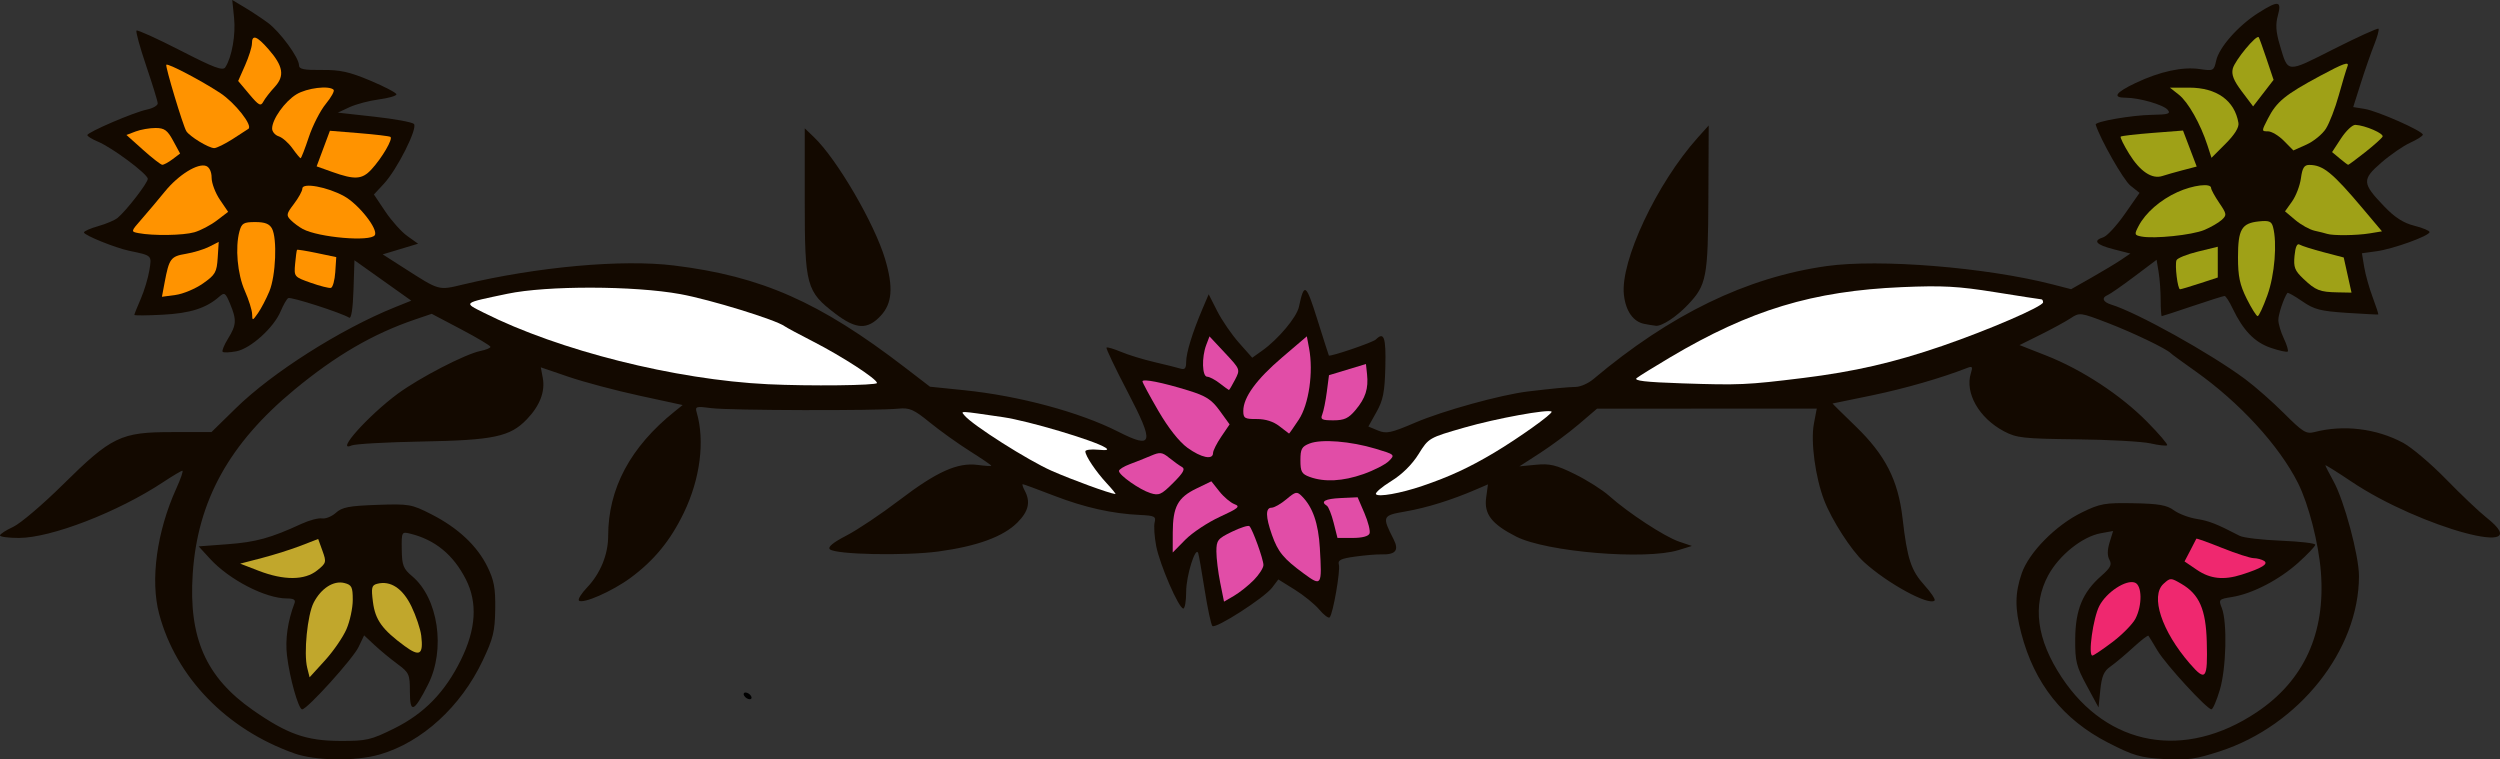 <?xml version="1.0" encoding="UTF-8" standalone="no"?>
<!-- Created with Inkscape (http://www.inkscape.org/) -->

<svg
   xmlns:dc="http://purl.org/dc/elements/1.1/"
   xmlns:cc="http://creativecommons.org/ns#"
   xmlns:rdf="http://www.w3.org/1999/02/22-rdf-syntax-ns#"
   xmlns:svg="http://www.w3.org/2000/svg"
   xmlns="http://www.w3.org/2000/svg"
   xmlns:sodipodi="http://sodipodi.sourceforge.net/DTD/sodipodi-0.dtd"
   xmlns:inkscape="http://www.inkscape.org/namespaces/inkscape"
   height="100%"
   id="svg2"
   version="1.1"
   inkscape:version="0.48.4 r9939"
   sodipodi:docname="svg.svg"
   viewBox="0 0 477.372 145"
   width="100%">
  <rect x="0" y="0" width="477.372" height="145" fill="#333333" stroke="none"/>
  <defs
     id="defs4">
    <inkscape:perspective
       sodipodi:type="inkscape:persp3d"
       inkscape:vp_x="0 : 526.18109 : 1"
       inkscape:vp_y="0 : 1000 : 0"
       inkscape:vp_z="744.09448 : 526.18109 : 1"
       inkscape:persp3d-origin="372.04724 : 350.78739 : 1"
       id="perspective10" />
    <inkscape:perspective
       id="perspective10-7"
       inkscape:persp3d-origin="0.5 : 0.33333333 : 1"
       inkscape:vp_z="1 : 0.5 : 1"
       inkscape:vp_y="0 : 1000 : 0"
       inkscape:vp_x="0 : 0.5 : 1"
       sodipodi:type="inkscape:persp3d" />
    <inkscape:perspective
       id="perspective2832"
       inkscape:persp3d-origin="0.5 : 0.33333333 : 1"
       inkscape:vp_z="1 : 0.5 : 1"
       inkscape:vp_y="0 : 1000 : 0"
       inkscape:vp_x="0 : 0.5 : 1"
       sodipodi:type="inkscape:persp3d" />
    <inkscape:perspective
       id="perspective2845"
       inkscape:persp3d-origin="62.5 : 41.666667 : 1"
       inkscape:vp_z="125 : 62.5 : 1"
       inkscape:vp_y="0 : 1000 : 0"
       inkscape:vp_x="0 : 62.5 : 1"
       sodipodi:type="inkscape:persp3d" />
    <inkscape:perspective
       id="perspective2861"
       inkscape:persp3d-origin="0.5 : 0.33333333 : 1"
       inkscape:vp_z="1 : 0.5 : 1"
       inkscape:vp_y="0 : 1000 : 0"
       inkscape:vp_x="0 : 0.5 : 1"
       sodipodi:type="inkscape:persp3d" />
    <inkscape:perspective
       sodipodi:type="inkscape:persp3d"
       inkscape:vp_x="0 : 526.18109 : 1"
       inkscape:vp_y="0 : 1000 : 0"
       inkscape:vp_z="744.09448 : 526.18109 : 1"
       inkscape:persp3d-origin="372.04724 : 350.78739 : 1"
       id="perspective3077" />
    <inkscape:perspective
       id="perspective10-4"
       inkscape:persp3d-origin="372.04724 : 350.78739 : 1"
       inkscape:vp_z="744.09448 : 526.18109 : 1"
       inkscape:vp_y="0 : 1000 : 0"
       inkscape:vp_x="0 : 526.18109 : 1"
       sodipodi:type="inkscape:persp3d" />
    <inkscape:perspective
       id="perspective2887"
       inkscape:persp3d-origin="0.5 : 0.33333333 : 1"
       inkscape:vp_z="1 : 0.5 : 1"
       inkscape:vp_y="0 : 1000 : 0"
       inkscape:vp_x="0 : 0.5 : 1"
       sodipodi:type="inkscape:persp3d" />
    <inkscape:perspective
       id="perspective2901"
       inkscape:persp3d-origin="0.5 : 0.33333333 : 1"
       inkscape:vp_z="1 : 0.5 : 1"
       inkscape:vp_y="0 : 1000 : 0"
       inkscape:vp_x="0 : 0.5 : 1"
       sodipodi:type="inkscape:persp3d" />
  </defs>
  <sodipodi:namedview
     id="base"
     pagecolor="#ffffff"
     bordercolor="#666666"
     borderopacity="1.0"
     inkscape:pageopacity="0.0"
     inkscape:pageshadow="2"
     inkscape:zoom="1.9052728"
     inkscape:cx="236.35743"
     inkscape:cy="71.604158"
     inkscape:document-units="px"
     inkscape:current-layer="layer1"
     showgrid="false"
     inkscape:window-width="1855"
     inkscape:window-height="1056"
     inkscape:window-x="65"
     inkscape:window-y="24"
     inkscape:window-maximized="1"
     fit-margin-top="0"
     fit-margin-left="0"
     fit-margin-right="0"
     fit-margin-bottom="0" />
  <g
     inkscape:label="Layer 1"
     inkscape:groupmode="layer"
     id="layer1"
     transform="translate(-253.878,-386.057)">
    <path
       style="fill:#130900;fill-opacity:1"
       d="m 310.001,529.888 c -12.913,-4.599 -22.52,-14.534 -25.737,-26.615 -1.72,-6.457 -0.446,-15.731 3.29,-23.961 0.841,-1.853 1.359,-3.369 1.15,-3.369 -0.209,0 -1.853,0.976 -3.654,2.169 -8.641,5.722 -21.428,10.665 -27.593,10.665 -1.977,0 -3.588,-0.217 -3.578,-0.481 0.009,-0.265 1.136,-0.997 2.505,-1.627 1.369,-0.63 5.62,-4.24 9.448,-8.021 9.359,-9.245 11.097,-10.083 20.9,-10.083 l 7.523,0 4.669,-4.572 c 6.947,-6.804 19.974,-15.075 30.307,-19.243 l 3.179,-1.282 -5.425,-3.857 -5.425,-3.857 -0.185,5.68 c -0.117,3.602 -0.421,5.534 -0.83,5.281 -1.518,-0.938 -11.152,-4.031 -11.633,-3.735 -0.29,0.179 -0.939,1.312 -1.443,2.518 -1.308,3.131 -5.741,7.13 -8.471,7.642 -1.251,0.235 -2.423,0.279 -2.603,0.098 -0.181,-0.181 0.282,-1.316 1.028,-2.523 1.613,-2.61 1.67,-3.581 0.388,-6.649 -0.891,-2.131 -1.059,-2.24 -2.085,-1.34 -2.5,2.192 -5.524,3.152 -10.794,3.429 -2.971,0.156 -5.402,0.173 -5.402,0.038 0,-0.135 0.549,-1.51 1.22,-3.054 0.671,-1.545 1.414,-4.01 1.651,-5.478 0.466,-2.881 0.559,-2.791 -3.833,-3.711 -2.686,-0.563 -8.663,-2.983 -8.663,-3.507 0,-0.239 1.227,-0.78 2.727,-1.203 1.5,-0.423 3.167,-1.133 3.704,-1.577 1.664,-1.375 5.761,-6.675 5.761,-7.452 0,-0.909 -6.804,-5.983 -9.545,-7.118 -1.103,-0.457 -2,-1.012 -1.993,-1.234 0.017,-0.563 8.843,-4.349 11.378,-4.881 1.147,-0.241 2.073,-0.775 2.059,-1.189 -0.015,-0.413 -1.006,-3.634 -2.202,-7.158 -1.196,-3.524 -2.028,-6.554 -1.848,-6.734 0.18,-0.18 3.939,1.525 8.353,3.789 6.531,3.35 8.135,3.947 8.612,3.205 1.247,-1.936 1.996,-6.19 1.663,-9.439 l -0.348,-3.394 2.363,1.411 c 1.299,0.776 3.293,2.096 4.43,2.932 2.316,1.704 5.953,6.662 5.953,8.116 0,0.748 0.917,0.938 4.331,0.9 3.514,-0.039 5.269,0.347 9.304,2.044 2.735,1.151 4.973,2.327 4.973,2.614 0,0.287 -1.516,0.723 -3.369,0.968 -1.853,0.246 -4.372,0.914 -5.599,1.485 l -2.23,1.038 6.961,0.771 c 3.829,0.424 7.236,1.046 7.572,1.382 0.784,0.784 -3.194,8.698 -5.759,11.455 l -1.88,2.022 2.175,3.245 c 1.196,1.785 3.094,3.899 4.217,4.699 l 2.042,1.454 -3.377,1.018 -3.377,1.018 4.039,2.586 c 6.869,4.399 6.534,4.305 11.317,3.164 14.216,-3.39 30.358,-4.844 40.271,-3.626 16.685,2.05 27.79,6.952 44.067,19.454 l 4.803,3.689 6.581,0.675 c 10.468,1.074 21.981,4.175 29.325,7.897 6.758,3.425 7.013,2.335 1.788,-7.675 -2.328,-4.46 -4.119,-8.222 -3.98,-8.36 0.138,-0.138 1.379,0.224 2.756,0.805 1.378,0.581 4.237,1.46 6.355,1.953 2.118,0.493 4.355,1.051 4.973,1.241 0.865,0.266 1.123,-0.029 1.123,-1.28 0,-1.721 1.208,-5.639 3.135,-10.162 l 1.166,-2.737 1.63,3.208 c 0.896,1.765 2.768,4.49 4.158,6.056 l 2.528,2.848 1.935,-1.378 c 3.031,-2.158 6.554,-6.357 6.974,-8.313 1.02,-4.745 1.352,-4.52 3.523,2.39 1.164,3.706 2.153,6.798 2.197,6.872 0.184,0.307 8.417,-2.494 8.977,-3.054 1.559,-1.559 1.952,-0.421 1.811,5.238 -0.12,4.813 -0.42,6.339 -1.693,8.615 l -1.546,2.767 1.829,0.758 c 1.611,0.667 2.463,0.486 7.147,-1.517 5.282,-2.26 16.336,-5.313 21.477,-5.933 4.693,-0.566 7.537,-0.836 9.187,-0.875 0.882,-0.021 2.375,-0.687 3.318,-1.481 14.689,-12.369 29.205,-19.412 44.487,-21.582 10.078,-1.432 30.558,0.229 43.263,3.508 l 3.479,0.898 3.9,-2.214 c 2.145,-1.218 4.691,-2.749 5.659,-3.403 l 1.758,-1.189 -3.202,-0.821 c -3.378,-0.866 -4.03,-1.636 -1.944,-2.298 0.692,-0.22 2.527,-2.214 4.078,-4.432 l 2.819,-4.033 -1.747,-1.391 c -1.319,-1.05 -5.765,-8.861 -6.629,-11.648 -0.179,-0.576 6.868,-1.8 10.727,-1.863 3.139,-0.051 3.645,-0.211 3.029,-0.953 -0.812,-0.979 -5.458,-2.317 -8.043,-2.317 -2.604,0 -1.926,-0.998 1.911,-2.815 4.664,-2.208 8.977,-3.141 12.272,-2.653 2.589,0.383 2.683,0.334 3.115,-1.633 0.551,-2.509 4.191,-6.638 7.977,-9.05 3.891,-2.478 4.583,-2.395 3.796,0.456 -0.468,1.696 -0.375,3.121 0.367,5.615 1.619,5.441 1.165,5.406 10.307,0.789 4.54,-2.293 8.384,-4.04 8.541,-3.883 0.157,0.157 -0.209,1.524 -0.814,3.036 -0.605,1.513 -1.756,4.814 -2.557,7.337 l -1.456,4.586 2.189,0.355 c 2.467,0.4 11.106,4.223 11.106,4.914 0,0.247 -1.083,0.94 -2.406,1.539 -1.323,0.599 -3.816,2.316 -5.54,3.815 -3.712,3.228 -3.665,3.925 0.551,8.325 2.045,2.134 3.675,3.183 5.765,3.71 1.602,0.403 2.913,0.948 2.913,1.21 0,0.716 -6.944,3.23 -10.126,3.666 l -2.789,0.382 0.436,2.634 c 0.24,1.449 0.973,4.061 1.63,5.804 0.657,1.744 1.129,3.206 1.049,3.249 -0.08,0.043 -2.785,-0.096 -6.012,-0.308 -5.056,-0.334 -6.233,-0.641 -8.514,-2.221 -1.456,-1.009 -2.727,-1.719 -2.826,-1.578 -0.694,0.99 -1.722,4.072 -1.722,5.162 0,0.724 0.471,2.309 1.046,3.522 0.576,1.213 0.913,2.339 0.75,2.501 -0.163,0.163 -1.626,-0.157 -3.252,-0.711 -3.086,-1.051 -5.271,-3.319 -7.3,-7.574 -0.61,-1.278 -1.289,-2.324 -1.511,-2.324 -0.221,0 -2.965,0.866 -6.098,1.925 -3.132,1.059 -5.785,1.925 -5.896,1.925 -0.11,0 -0.204,-1.372 -0.207,-3.048 0,-1.676 -0.18,-4.097 -0.393,-5.379 l -0.386,-2.331 -4.26,3.202 c -2.343,1.761 -4.621,3.346 -5.062,3.522 -1.244,0.497 -0.949,1.335 0.642,1.823 4.95,1.52 18.907,9.281 25.562,14.215 1.911,1.416 5.278,4.379 7.483,6.584 3.554,3.553 4.21,3.957 5.775,3.549 5.564,-1.449 11.848,-0.686 16.946,2.059 1.643,0.885 5.326,4.008 8.183,6.941 2.857,2.933 6.349,6.247 7.76,7.364 10.187,8.068 -12.63,1.956 -25.849,-6.924 -2.724,-1.83 -4.954,-3.223 -4.954,-3.096 0,0.127 0.698,1.495 1.552,3.04 2.048,3.705 4.864,14.194 4.865,18.116 0,14.125 -11.436,28.536 -26.55,33.453 -4.684,1.524 -6.218,1.737 -10.663,1.479 -4.566,-0.264 -5.857,-0.642 -10.707,-3.132 -8.617,-4.424 -14.065,-11.293 -16.562,-20.883 -1.24,-4.761 -1.222,-7.604 0.073,-11.403 1.366,-4.009 6.496,-9.221 11.473,-11.655 3.505,-1.715 4.391,-1.873 9.882,-1.772 4.814,0.089 6.369,0.359 7.7,1.339 0.917,0.676 2.871,1.419 4.341,1.653 2.392,0.38 3.769,0.92 8.235,3.233 0.706,0.366 4.243,0.783 7.861,0.927 3.618,0.144 6.577,0.491 6.577,0.772 0,0.28 -1.46,1.823 -3.245,3.427 -3.651,3.282 -8.778,5.937 -12.668,6.559 -2.513,0.402 -2.583,0.478 -1.937,2.107 1.067,2.693 0.85,11.526 -0.385,15.646 -0.608,2.029 -1.327,3.69 -1.597,3.69 -0.864,0 -8.732,-8.57 -10.31,-11.229 -0.837,-1.412 -1.611,-2.681 -1.719,-2.821 -0.108,-0.14 -1.429,0.879 -2.937,2.264 -1.507,1.385 -3.454,3.015 -4.327,3.623 -1.239,0.863 -1.661,1.839 -1.925,4.456 l -0.339,3.351 -2.246,-4.153 c -2.015,-3.727 -2.242,-4.647 -2.208,-8.966 0.044,-5.559 1.42,-8.879 4.975,-12 1.77,-1.554 2.075,-2.156 1.561,-3.075 -0.428,-0.764 -0.418,-1.864 0.029,-3.32 l 0.668,-2.177 -2.352,0.426 c -3.507,0.635 -7.932,4.172 -10.021,8.011 -3.103,5.701 -2.235,12.284 2.577,19.534 8.758,13.195 23.473,15.82 37.209,6.639 9.022,-6.03 13.172,-15.088 12.265,-26.77 -0.428,-5.508 -2.355,-13 -4.377,-17.011 -3.617,-7.177 -11.173,-15.402 -19.64,-21.381 -2.378,-1.68 -4.469,-3.208 -4.645,-3.396 -0.793,-0.848 -7.207,-3.928 -12.058,-5.792 -5.22,-2.005 -5.353,-2.022 -7.058,-0.896 -0.956,0.631 -3.544,2.045 -5.751,3.14 l -4.012,1.992 5.102,2.006 c 6.821,2.682 14.208,7.529 19.25,12.633 2.274,2.302 3.999,4.321 3.833,4.488 -0.166,0.166 -1.594,0.008 -3.172,-0.352 -1.579,-0.36 -7.923,-0.711 -14.1,-0.781 -10.167,-0.114 -11.48,-0.259 -13.876,-1.527 -4.791,-2.536 -7.524,-7.343 -6.324,-11.124 0.386,-1.217 0.274,-1.365 -0.741,-0.968 -4.9,1.916 -11.848,3.917 -18.154,5.229 -4.085,0.85 -7.471,1.548 -7.525,1.551 -0.054,0.003 1.905,1.939 4.354,4.303 5.731,5.533 8.173,10.313 9.017,17.651 0.886,7.712 1.607,9.91 4.181,12.759 1.264,1.399 2.133,2.709 1.93,2.912 -1.066,1.066 -9.083,-3.314 -13.514,-7.383 -2.408,-2.211 -6.116,-7.975 -7.575,-11.774 -1.689,-4.397 -2.599,-11.202 -1.954,-14.612 l 0.546,-2.888 -20.978,0.011 -20.978,0.011 -3.453,2.949 c -1.899,1.622 -5.233,4.099 -7.409,5.505 l -3.956,2.556 3.165,-0.304 c 2.646,-0.254 3.862,0.039 7.419,1.79 2.34,1.152 5.294,3.025 6.566,4.164 3.593,3.216 10.592,7.796 13.319,8.717 l 2.468,0.833 -2.567,0.792 c -6.281,1.937 -25.214,0.361 -30.993,-2.581 -4.667,-2.376 -6.15,-4.289 -5.734,-7.394 l 0.345,-2.574 -2.343,1.007 c -4.635,1.993 -9.339,3.456 -13.365,4.157 -4.497,0.783 -4.552,0.909 -2.311,5.312 1.087,2.135 0.394,2.974 -2.388,2.895 -0.882,-0.025 -3.127,0.165 -4.987,0.423 -2.688,0.372 -3.32,0.681 -3.076,1.501 0.334,1.122 -1.117,9.464 -1.757,10.104 -0.216,0.216 -1.105,-0.452 -1.974,-1.485 -0.87,-1.033 -2.986,-2.753 -4.704,-3.821 l -3.123,-1.942 -1.167,1.547 c -1.475,1.956 -10.812,7.955 -11.425,7.341 -0.252,-0.252 -0.913,-3.343 -1.469,-6.869 -0.556,-3.526 -1.113,-6.699 -1.238,-7.052 -0.5,-1.415 -2.295,4.339 -2.295,7.359 0,1.776 -0.246,3.229 -0.547,3.229 -0.867,0 -4.511,-8.411 -5.187,-11.971 -0.338,-1.78 -0.466,-3.802 -0.285,-4.494 0.29,-1.108 -0.04,-1.274 -2.762,-1.399 -5.343,-0.245 -10.597,-1.421 -16.47,-3.687 -3.123,-1.205 -5.805,-2.191 -5.958,-2.191 -0.153,0 0.02,0.559 0.385,1.241 1.151,2.151 0.731,3.954 -1.421,6.1 -2.689,2.681 -7.661,4.502 -15.03,5.503 -6.426,0.873 -19.747,0.6 -20.774,-0.426 -0.424,-0.424 0.642,-1.3 3.172,-2.605 2.096,-1.081 6.651,-4.129 10.12,-6.774 7.146,-5.446 11.123,-7.23 14.966,-6.715 1.415,0.19 2.572,0.254 2.572,0.143 0,-0.111 -1.851,-1.371 -4.114,-2.801 -2.263,-1.429 -5.697,-3.888 -7.632,-5.464 -3.058,-2.491 -3.842,-2.834 -5.992,-2.624 -4.31,0.422 -32.339,0.345 -35.675,-0.098 -2.934,-0.389 -3.17,-0.324 -2.843,0.791 1.605,5.48 0.688,12.678 -2.445,19.182 -2.552,5.299 -5.69,9.127 -10.207,12.451 -3.462,2.548 -9.114,5.03 -9.828,4.316 -0.233,-0.233 0.469,-1.357 1.56,-2.499 2.532,-2.65 4.025,-6.293 4.025,-9.823 0,-9.084 4.234,-17.006 12.727,-23.813 l 1.498,-1.201 -8.236,-1.786 c -4.53,-0.982 -10.625,-2.603 -13.545,-3.601 l -5.31,-1.815 0.379,2.021 c 0.49,2.61 -0.564,5.335 -3.066,7.929 -3.194,3.311 -6.319,3.969 -20.062,4.219 -6.706,0.122 -12.731,0.461 -13.389,0.753 -3.181,1.411 3.185,-5.71 8.838,-9.886 4.106,-3.033 12.912,-7.588 15.779,-8.161 1.06,-0.212 1.921,-0.566 1.914,-0.786 -0.007,-0.221 -2.535,-1.73 -5.618,-3.353 l -5.605,-2.952 -3.205,1.092 c -8.001,2.725 -15.05,6.824 -22.96,13.352 -12.505,10.32 -18.554,21.268 -19.469,35.239 -0.801,12.219 2.528,19.74 11.509,26 6.543,4.561 10.165,5.845 16.566,5.871 5.119,0.021 5.897,-0.156 10.377,-2.37 5.751,-2.842 9.714,-6.913 12.767,-13.113 2.886,-5.862 3.198,-10.915 0.948,-15.354 -2.389,-4.714 -5.918,-7.603 -10.697,-8.756 -1.564,-0.377 -1.603,-0.301 -1.554,3.063 0.044,3.025 0.291,3.652 2,5.091 4.974,4.185 6.409,13.97 3.029,20.65 -2.701,5.338 -3.476,5.648 -3.476,1.388 0,-3.337 -0.133,-3.63 -2.406,-5.311 -1.323,-0.978 -3.29,-2.604 -4.369,-3.613 l -1.963,-1.834 -1.062,2.227 c -1.069,2.242 -9.81,11.904 -10.769,11.904 -0.703,0 -2.397,-6.014 -2.899,-10.291 -0.361,-3.078 0.147,-6.606 1.435,-9.962 0.256,-0.668 -0.146,-0.922 -1.458,-0.922 -4.076,0 -10.978,-3.557 -14.64,-7.546 l -2.204,-2.4 5.57,-0.414 c 5.359,-0.398 8.234,-1.192 14.046,-3.88 1.486,-0.687 3.259,-1.157 3.941,-1.044 0.682,0.113 1.878,-0.372 2.658,-1.078 1.175,-1.064 2.517,-1.321 7.836,-1.506 6.131,-0.213 6.593,-0.133 10.361,1.783 5.082,2.584 8.746,6.006 10.716,10.009 1.281,2.604 1.557,4.097 1.501,8.12 -0.059,4.258 -0.386,5.598 -2.397,9.833 -4.183,8.808 -11.588,15.565 -19.628,17.909 -4.603,1.342 -12.314,1.237 -16.414,-0.223 z"
       id="path3157" />
    <path
       style="fill:#ef286f;fill-opacity:1"
       d="m 675.259,508.598 c -0.169,-6.187 -1.427,-9.059 -4.838,-11.051 -2.04,-1.191 -2.122,-1.192 -3.412,-0.024 -2.577,2.332 -0.369,9.04 5.02,15.254 3.033,3.497 3.426,2.988 3.23,-4.178 z"
       id="path3155" />
    <path
       style="fill:#c1a72c;fill-opacity:1"
       d="m 320.032,506.209 c 0.663,-1.529 1.206,-4.05 1.206,-5.602 0,-2.477 -0.197,-2.871 -1.609,-3.226 -2.055,-0.516 -4.438,1.01 -5.854,3.749 -1.199,2.319 -1.928,9.679 -1.233,12.449 l 0.453,1.805 2.916,-3.197 c 1.604,-1.759 3.458,-4.449 4.121,-5.978 z"
       id="path3153" />
    <path
       style="fill:#c1a72c;fill-opacity:1"
       d="m 334.315,507.445 c -0.152,-1.268 -1,-3.797 -1.884,-5.619 -1.665,-3.431 -3.994,-4.96 -6.538,-4.295 -1.049,0.274 -1.153,0.729 -0.801,3.477 0.438,3.417 1.763,5.258 6.045,8.403 2.883,2.117 3.612,1.666 3.178,-1.965 z"
       id="path3151" />
    <path
       style="fill:#ef286f;fill-opacity:1"
       d="m 657.249,508.655 c 1.88,-1.419 3.855,-3.426 4.39,-4.46 1.33,-2.572 1.277,-6.358 -0.096,-6.885 -1.687,-0.647 -5.451,1.822 -6.808,4.465 -1.182,2.303 -2.177,9.461 -1.315,9.461 0.227,0 1.95,-1.161 3.83,-2.58 z"
       id="path3149" />
    <path
       style="fill:#e14da7;fill-opacity:1"
       d="m 493.273,496.836 c 1.022,-1.038 1.859,-2.337 1.858,-2.888 -6e-4,-1.091 -2.059,-6.804 -2.673,-7.418 -0.209,-0.209 -1.714,0.269 -3.345,1.061 -2.717,1.32 -2.965,1.635 -2.965,3.772 0,1.283 0.327,3.962 0.727,5.954 l 0.727,3.622 1.905,-1.109 c 1.048,-0.61 2.742,-1.957 3.764,-2.995 z"
       id="path3147" />
    <path
       style="fill:#e14da7;fill-opacity:1"
       d="m 505.903,490.72 c -0.281,-4.74 -1.353,-7.835 -3.432,-9.914 -0.95,-0.95 -1.188,-0.903 -2.952,0.581 -1.055,0.888 -2.329,1.614 -2.832,1.614 -1.18,0 -1.158,1.712 0.066,5.181 1.155,3.274 2.197,4.54 6.079,7.392 3.415,2.508 3.499,2.375 3.07,-4.854 z"
       id="path3145" />
    <path
       style="fill:#c1a72c;fill-opacity:1"
       d="m 314.425,494.99 c 1.768,-1.415 1.813,-1.581 1.029,-3.75 l -0.821,-2.269 -3.275,1.272 c -1.801,0.7 -5.152,1.76 -7.446,2.357 l -4.171,1.085 3.529,1.362 c 4.816,1.859 8.785,1.839 11.154,-0.057 z"
       id="path3143" />
    <path
       style="fill:#ef286f;fill-opacity:1"
       d="m 681.925,495.782 c 3.836,-1.221 5.182,-2.046 4.279,-2.619 -0.448,-0.284 -1.344,-0.521 -1.991,-0.527 -0.647,-0.005 -3.359,-0.884 -6.026,-1.952 -2.667,-1.068 -4.881,-1.862 -4.92,-1.765 -0.039,0.097 -0.562,1.115 -1.162,2.261 l -1.092,2.083 2.364,1.606 c 2.553,1.735 5.107,2.007 8.547,0.912 z"
       id="path3141" />
    <path
       style="fill:#e14da7;fill-opacity:1"
       d="m 486.791,484.753 c 3.575,-1.644 3.977,-1.99 2.815,-2.423 -0.746,-0.278 -2.045,-1.374 -2.888,-2.437 l -1.532,-1.932 -2.885,1.397 c -3.528,1.709 -4.473,3.478 -4.485,8.402 l -0.009,3.797 2.406,-2.443 c 1.323,-1.344 4.283,-3.306 6.577,-4.361 z"
       id="path3139" />
    <path
       style="fill:#e14da7;fill-opacity:1"
       d="m 515.391,487.926 c 0.179,-0.467 -0.259,-2.214 -0.974,-3.882 l -1.3,-3.032 -3.217,0.147 c -3.014,0.138 -3.963,0.664 -2.655,1.473 0.309,0.191 0.891,1.652 1.293,3.246 l 0.73,2.898 2.898,0 c 1.814,0 3.021,-0.318 3.225,-0.85 z"
       id="path3137" />
    <path
       style="fill:#e14da7;fill-opacity:1"
       d="m 479.552,475.213 c -0.494,-0.276 -1.583,-1.057 -2.421,-1.736 -1.344,-1.088 -1.752,-1.135 -3.471,-0.4 -1.072,0.459 -2.887,1.181 -4.034,1.606 -1.147,0.425 -2.085,1.012 -2.085,1.304 0,0.8 3.921,3.561 5.999,4.225 1.631,0.521 2.103,0.31 4.369,-1.957 1.957,-1.957 2.335,-2.657 1.643,-3.044 z"
       id="path3135" />
    <path
       style="fill:#ffffff;fill-opacity:1"
       d="m 525.481,478.843 c 5.13,-1.744 8.892,-3.481 13.606,-6.282 4.752,-2.824 11.399,-7.572 11.066,-7.904 -0.537,-0.537 -10.566,1.294 -16.626,3.037 -6.812,1.958 -6.853,1.982 -8.786,5.092 -1.222,1.966 -3.146,3.865 -5.19,5.123 -1.786,1.099 -3.108,2.226 -2.937,2.503 0.379,0.614 4.693,-0.149 8.867,-1.568 z"
       id="path3133" />
    <path
       style="fill:#ffffff;fill-opacity:1"
       d="m 465.215,478.349 c -2.086,-2.248 -4.091,-5.24 -4.091,-6.105 0,-0.294 1.083,-0.435 2.406,-0.313 1.75,0.162 2.138,0.052 1.422,-0.404 -2.164,-1.377 -14.72,-5.113 -19.549,-5.816 -8.601,-1.252 -8.106,-1.232 -7.338,-0.306 1.54,1.855 12.128,8.574 16.642,10.559 3.946,1.736 10.945,4.289 12.157,4.435 0.157,0.019 -0.585,-0.904 -1.649,-2.051 z"
       id="path3131" />
    <path
       style="fill:#e14da7;fill-opacity:1"
       d="m 514.223,476.582 c 2.012,-0.707 4.204,-1.832 4.872,-2.499 1.19,-1.19 1.141,-1.235 -2.551,-2.343 -4.796,-1.438 -10.322,-1.878 -12.588,-1.003 -1.511,0.584 -1.765,1.045 -1.765,3.211 0,2.175 0.247,2.619 1.765,3.174 2.816,1.029 6.33,0.844 10.268,-0.54 z"
       id="path3129" />
    <path
       style="fill:#e14da7;fill-opacity:1"
       d="m 485.507,472.562 c 0,-0.447 0.712,-1.861 1.582,-3.142 l 1.582,-2.329 -1.884,-2.601 c -1.556,-2.147 -2.604,-2.823 -6.007,-3.874 -4.99,-1.541 -8.749,-2.286 -8.749,-1.734 0,0.224 1.365,2.756 3.033,5.627 1.897,3.265 3.976,5.903 5.551,7.044 2.648,1.918 4.892,2.382 4.892,1.01 z"
       id="path3127" />
    <path
       style="fill:#e14da7;fill-opacity:1"
       d="m 501.88,466.188 c 1.929,-2.914 2.82,-9.072 1.969,-13.608 l -0.432,-2.302 -4.698,4.009 c -4.953,4.227 -7.436,7.645 -7.436,10.237 0,1.395 0.272,1.56 2.559,1.546 1.658,-0.01 3.183,0.47 4.331,1.364 0.975,0.758 1.806,1.395 1.847,1.414 0.041,0.02 0.878,-1.178 1.859,-2.661 z"
       id="path3125" />
    <path
       style="fill:#e14da7;fill-opacity:1"
       d="m 512.722,464.343 c 1.903,-2.261 2.486,-4.083 2.19,-6.843 l -0.208,-1.937 -3.529,1.068 -3.529,1.068 -0.414,3.186 c -0.228,1.752 -0.62,3.691 -0.871,4.309 -0.39,0.959 -0.08,1.123 2.122,1.123 2.091,0 2.892,-0.373 4.24,-1.974 z"
       id="path3123" />
    <path
       style="fill:#e14da7;fill-opacity:1"
       d="m 489.704,458.568 c 1.02,-1.973 1.019,-1.976 -1.927,-5.126 l -2.948,-3.152 -0.623,1.639 c -0.895,2.355 -0.786,6.044 0.179,6.061 0.441,0.008 1.524,0.579 2.406,1.269 0.882,0.69 1.669,1.261 1.748,1.269 0.079,0.008 0.603,-0.874 1.165,-1.96 z"
       id="path3121" />
    <path
       style="fill:#ffffff;fill-opacity:1"
       d="m 421.339,459.19 c 0,-0.764 -6.625,-5.066 -12.192,-7.917 -2.647,-1.355 -5.101,-2.674 -5.454,-2.929 -1.712,-1.24 -14.195,-5.083 -19.892,-6.124 -8.857,-1.618 -25.503,-1.651 -33.046,-0.066 -8.63,1.814 -8.419,1.643 -4.462,3.634 14.287,7.19 36.497,12.778 54.192,13.635 7.972,0.386 20.855,0.242 20.855,-0.234 z"
       id="path3119" />
    <path
       style="fill:#ffffff;fill-opacity:1"
       d="m 598.122,458.24 c 9.854,-1.219 17.393,-2.954 26.604,-6.122 8.901,-3.061 19.276,-7.545 19.276,-8.33 0,-0.315 -0.14,-0.572 -0.312,-0.572 -0.171,0 -4.142,-0.614 -8.823,-1.365 -7.098,-1.138 -10.057,-1.299 -17.816,-0.967 -17.022,0.728 -29.001,4.358 -44.276,13.418 -3,1.779 -5.861,3.55 -6.358,3.935 -0.669,0.519 1.578,0.784 8.663,1.021 10.873,0.365 12.408,0.297 23.041,-1.019 z"
       id="path3117" />
    <path
       style="fill:#9fa117;fill-opacity:1"
       d="m 686.84,442.415 c 1.386,-3.864 1.887,-9.974 1.068,-13.021 -0.291,-1.083 -0.763,-1.267 -2.718,-1.06 -3.287,0.347 -3.97,1.528 -3.97,6.859 0,3.624 0.342,5.251 1.662,7.898 0.914,1.834 1.855,3.334 2.091,3.334 0.236,0 1.077,-1.805 1.868,-4.01 z"
       id="path3113" />
    <path
       style="fill:#9fa117;fill-opacity:1"
       d="m 702.153,438.578 -0.745,-3.356 -3.85,-1.007 c -2.118,-0.554 -4.176,-1.208 -4.573,-1.453 -0.478,-0.295 -0.806,0.426 -0.968,2.128 -0.21,2.2 0.037,2.842 1.698,4.409 2.352,2.22 3.104,2.518 6.526,2.583 l 2.658,0.051 -0.745,-3.356 z"
       id="path3109" />
    <path
       style="fill:#9fa117;fill-opacity:1"
       d="m 673.94,440.169 3.42,-1.123 0,-2.937 0,-2.937 -3.812,0.931 c -2.097,0.512 -3.93,1.256 -4.074,1.654 -0.343,0.946 0.222,5.535 0.682,5.535 0.196,0 1.894,-0.505 3.775,-1.123 z"
       id="path3105" />
    <path
       style="fill:#9fa117;fill-opacity:1"
       d="m 674.779,429.973 c 1.222,-0.507 2.714,-1.367 3.315,-1.911 1.024,-0.927 0.995,-1.132 -0.458,-3.273 -0.853,-1.257 -1.55,-2.533 -1.55,-2.837 0,-0.981 -3.45,-0.56 -6.417,0.783 -3.277,1.483 -6.11,3.955 -7.43,6.481 -0.84,1.609 -0.805,1.739 0.538,2.002 2.436,0.476 9.659,-0.273 12.002,-1.245 z"
       id="path3101" />
    <path
       style="fill:#9fa117;fill-opacity:1"
       d="m 706.357,430.621 2.358,-0.39 -3.584,-4.255 c -5.867,-6.966 -7.654,-8.426 -10.31,-8.426 -0.96,0 -1.318,0.574 -1.581,2.537 -0.187,1.395 -0.948,3.39 -1.691,4.433 l -1.35,1.896 1.976,1.663 c 1.087,0.915 2.748,1.833 3.692,2.04 0.943,0.207 2.004,0.473 2.357,0.591 1.104,0.368 5.671,0.319 8.133,-0.089 z"
       id="path3097" />
    <path
       style="fill:#9fa117;fill-opacity:1"
       d="m 670.7,418.549 2.635,-0.692 -1.306,-3.436 -1.306,-3.436 -5.822,0.453 c -3.202,0.249 -5.938,0.567 -6.08,0.707 -0.142,0.139 0.59,1.626 1.627,3.303 2.072,3.351 4.353,4.87 6.332,4.216 0.706,-0.233 2.469,-0.735 3.919,-1.116 z"
       id="path3093" />
    <path
       style="fill:#9fa117;fill-opacity:1"
       d="m 705.476,415.144 c 1.674,-1.323 3.182,-2.669 3.35,-2.991 0.308,-0.589 -3.321,-2.164 -5.195,-2.254 -0.555,-0.027 -1.782,1.132 -2.727,2.575 l -1.718,2.624 1.444,1.204 c 0.794,0.662 1.524,1.214 1.623,1.226 0.099,0.012 1.549,-1.061 3.224,-2.385 z"
       id="path3089" />
    <path
       style="fill:#9fa117;fill-opacity:1"
       d="m 681.307,409.538 c -0.713,-4.284 -4.151,-6.747 -9.417,-6.747 l -3.677,0 1.712,1.347 c 1.777,1.398 4.144,5.589 5.469,9.685 l 0.767,2.369 2.681,-2.681 c 1.747,-1.747 2.606,-3.131 2.466,-3.973 z"
       id="path3085" />
    <path
       style="fill:#9fa117;fill-opacity:1"
       d="m 698.014,410.618 c 0.671,-1.06 1.768,-3.904 2.438,-6.32 0.67,-2.416 1.427,-4.939 1.684,-5.606 0.363,-0.946 -0.791,-0.536 -5.252,1.863 -6.692,3.6 -8.292,4.912 -9.964,8.173 -1.221,2.381 -1.221,2.406 0.022,2.406 0.691,0 2.065,0.821 3.054,1.825 l 1.798,1.825 2.5,-1.119 c 1.375,-0.616 3.049,-1.986 3.72,-3.046 z"
       id="path3083" />
    <g
       id="g3159"
       style="fill:#ff9300;fill-opacity:1">
      <path
         id="path3115"
         d="m 305.32,441.671 c 1.221,-2.948 1.515,-10.065 0.495,-11.971 -0.484,-0.905 -1.35,-1.241 -3.196,-1.241 -2.217,0 -2.592,0.219 -3.016,1.765 -0.846,3.084 -0.389,8.171 1.02,11.356 0.75,1.696 1.379,3.697 1.398,4.446 0.033,1.32 0.067,1.315 1.123,-0.184 0.599,-0.85 1.578,-2.727 2.176,-4.171 z"
         style="fill:#ff9300;fill-opacity:1" />
      <path
         id="path3111"
         d="m 292.629,440.19 c 2.364,-1.658 2.64,-2.137 2.818,-4.895 l 0.197,-3.057 -1.801,0.922 c -0.991,0.507 -3.006,1.122 -4.478,1.367 -2.876,0.478 -3.191,0.9 -4.038,5.397 l -0.527,2.802 2.604,-0.349 c 1.432,-0.192 3.784,-1.176 5.225,-2.187 z"
         style="fill:#ff9300;fill-opacity:1" />
      <path
         id="path3107"
         d="m 317.898,438.012 0.19,-2.859 -3.675,-0.771 c -2.021,-0.424 -3.739,-0.703 -3.816,-0.62 -0.078,0.083 -0.242,1.278 -0.365,2.655 -0.222,2.483 -0.197,2.514 2.985,3.637 1.765,0.623 3.497,1.062 3.85,0.975 0.353,-0.087 0.727,-1.445 0.832,-3.017 z"
         style="fill:#ff9300;fill-opacity:1" />
      <path
         id="path3103"
         d="m 325.448,430.962 c 0.695,-1.124 -3.065,-5.9 -5.861,-7.446 -3.207,-1.773 -7.974,-2.644 -7.974,-1.456 0,0.453 -0.721,1.769 -1.603,2.925 -1.459,1.913 -1.512,2.192 -0.592,3.113 0.556,0.556 1.58,1.315 2.274,1.687 3.038,1.626 12.953,2.475 13.755,1.177 z"
         style="fill:#ff9300;fill-opacity:1" />
      <path
         id="path3099"
         d="m 290.988,430.409 c 1.181,-0.339 3.116,-1.355 4.3,-2.258 l 2.153,-1.642 -1.577,-2.324 c -0.867,-1.278 -1.577,-3.159 -1.577,-4.179 0,-1.124 -0.413,-2.014 -1.046,-2.257 -1.579,-0.606 -5.28,1.684 -7.872,4.871 -1.271,1.562 -3.263,3.926 -4.427,5.253 -2.095,2.388 -2.101,2.415 -0.642,2.694 2.816,0.539 8.553,0.453 10.689,-0.159 z"
         style="fill:#ff9300;fill-opacity:1" />
      <path
         id="path3095"
         d="m 324.775,418.443 c 2.048,-2.209 4.215,-5.922 3.649,-6.252 -0.247,-0.144 -2.947,-0.464 -5.999,-0.712 l -5.55,-0.451 -1.268,3.398 -1.268,3.398 2.968,1.06 c 4.304,1.538 5.711,1.454 7.468,-0.442 z"
         style="fill:#ff9300;fill-opacity:1" />
      <path
         id="path3091"
         d="m 286.825,416.462 1.442,-1.088 -1.322,-2.436 c -1.102,-2.031 -1.662,-2.437 -3.365,-2.441 -1.124,-0.003 -2.835,0.296 -3.802,0.663 l -1.758,0.669 3.16,2.832 c 1.738,1.558 3.395,2.845 3.681,2.861 0.287,0.016 1.17,-0.461 1.963,-1.059 z"
         style="fill:#ff9300;fill-opacity:1" />
      <path
         id="path3087"
         d="m 312.849,412.234 c 0.738,-2.218 2.195,-5.067 3.238,-6.333 1.043,-1.265 1.714,-2.483 1.491,-2.705 -0.863,-0.863 -5.103,-0.34 -7.095,0.875 -2.228,1.359 -4.64,4.753 -4.644,6.537 -10e-4,0.594 0.568,1.261 1.264,1.482 0.697,0.221 1.871,1.251 2.61,2.289 0.739,1.038 1.445,1.887 1.569,1.887 0.124,0 0.829,-1.814 1.567,-4.032 z"
         style="fill:#ff9300;fill-opacity:1" />
      <path
         id="path3081"
         d="m 298.311,412.604 c 1.492,-0.956 2.845,-1.834 3.006,-1.95 0.864,-0.627 -2.544,-4.957 -5.371,-6.824 -3.551,-2.345 -10.018,-5.74 -10.312,-5.413 -0.241,0.267 3.192,11.668 3.818,12.68 0.629,1.018 4.28,3.239 5.33,3.242 0.449,10e-4 2.037,-0.78 3.529,-1.736 z"
         style="fill:#ff9300;fill-opacity:1" />
      <path
         id="path3079"
         d="m 306.324,402.673 c 1.961,-2.114 1.647,-4.001 -1.204,-7.249 -2.219,-2.528 -3.133,-2.835 -3.133,-1.056 0,0.661 -0.592,2.54 -1.316,4.176 l -1.316,2.974 2.116,2.52 c 1.818,2.165 2.196,2.368 2.685,1.439 0.313,-0.595 1.288,-1.856 2.168,-2.804 z"
         style="fill:#ff9300;fill-opacity:1" />
    </g>
    <path
       style="fill:#9fa117;fill-opacity:1"
       d="m 686.706,397.396 c -0.721,-2.15 -1.407,-4.052 -1.525,-4.227 -0.403,-0.6 -4.563,4.424 -4.954,5.985 -0.29,1.155 0.161,2.289 1.745,4.388 l 2.135,2.83 1.955,-2.533 1.955,-2.533 -1.311,-3.909 z"
       id="path3077" />
    <path
       style="fill:#000000"
       d="m 395.993,518.935 c -0.218,-0.353 -0.108,-0.642 0.245,-0.642 0.353,0 0.82,0.289 1.038,0.642 0.218,0.353 0.108,0.642 -0.245,0.642 -0.353,0 -0.82,-0.289 -1.038,-0.642 z"
       id="path3075" />
    <path
       style="fill:#130900;fill-opacity:1"
       d="m 413.373,445.941 c -5.523,-4.208 -5.829,-5.335 -5.829,-21.458 l 0,-13.922 1.772,1.697 c 4.377,4.191 11.567,16.518 13.572,23.27 1.6,5.387 1.36,8.473 -0.843,10.83 -2.532,2.711 -4.704,2.607 -8.672,-0.417 z"
       id="path3073" />
    <path
       style="fill:#130900;fill-opacity:1"
       d="m 567.869,447.906 c -2.134,-0.417 -3.557,-2.44 -3.908,-5.554 -0.722,-6.403 6.274,-21.29 14.105,-30.017 l 2.088,-2.327 -0.062,13.878 c -0.067,15.13 -0.344,16.581 -3.872,20.32 -2.192,2.323 -5.004,4.179 -6.149,4.057 -0.454,-0.048 -1.444,-0.209 -2.201,-0.357 z"
       id="path3030" />
  </g>
</svg>
